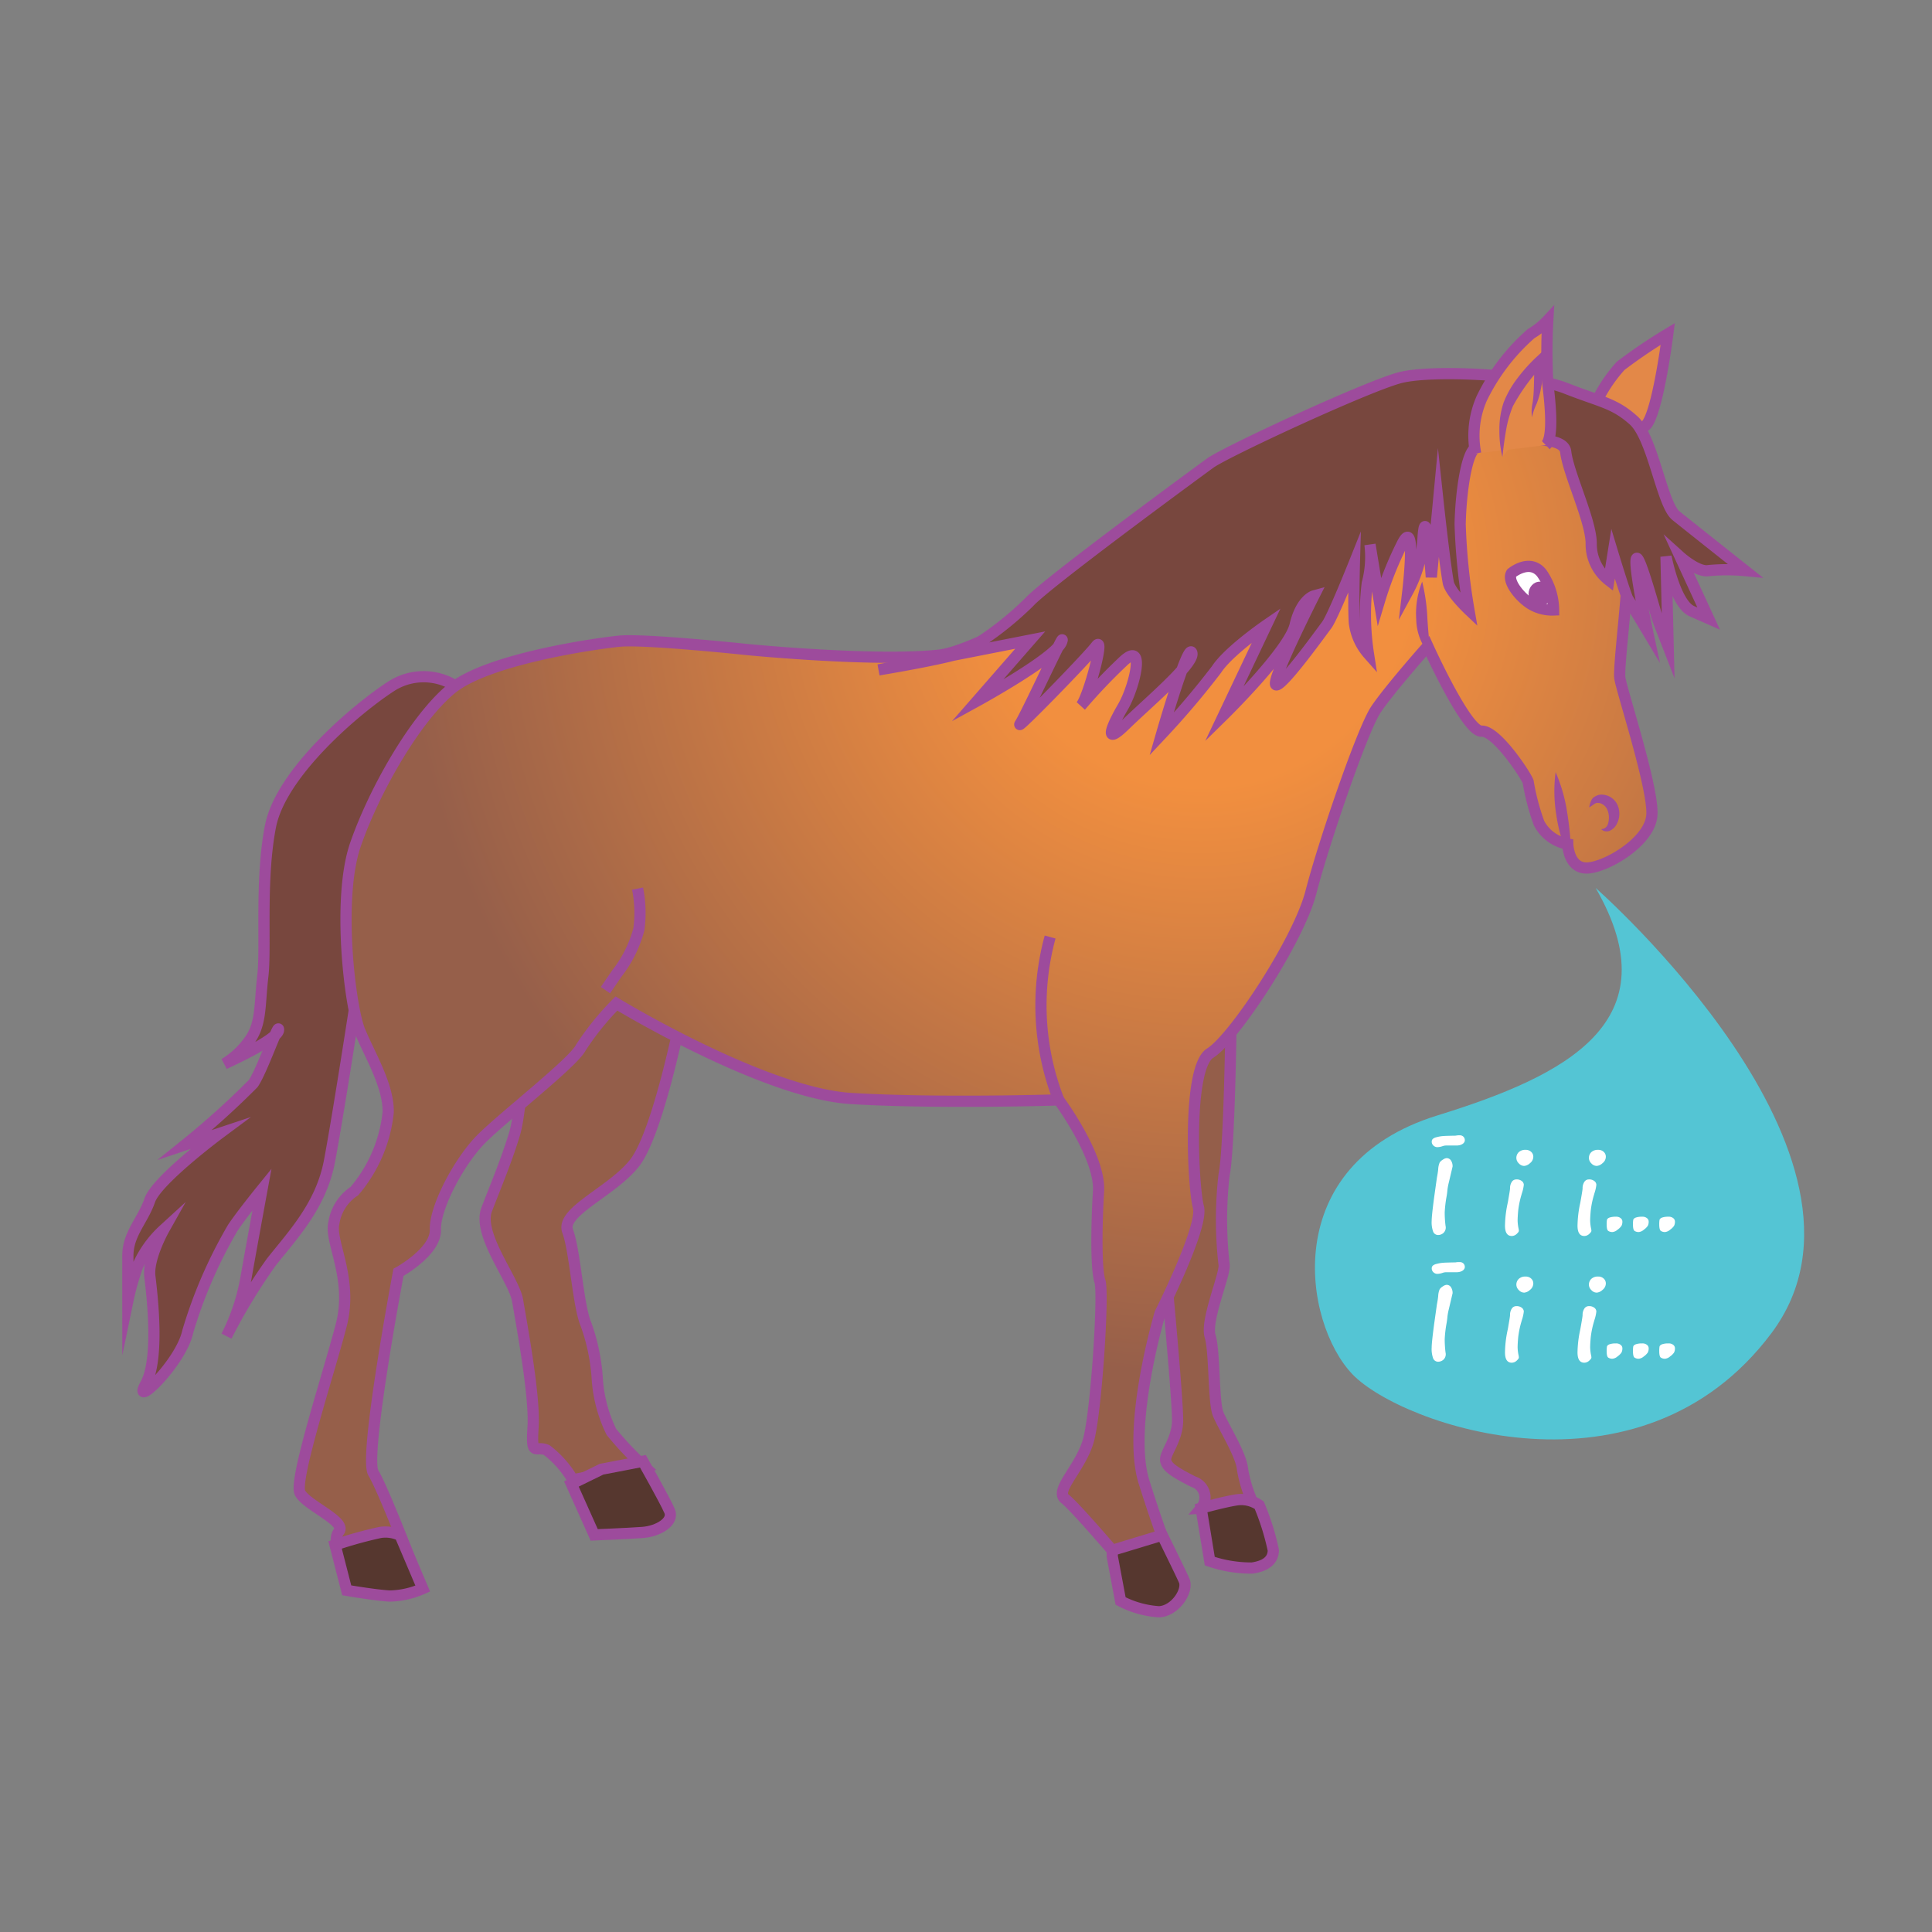 <svg id="word" xmlns="http://www.w3.org/2000/svg" xmlns:xlink="http://www.w3.org/1999/xlink" viewBox="0 0 160 160"><rect x="0" y="0" width="160" height="160" fill="#808080" stroke="none"/><defs><style>.cls-1,.cls-9{fill:#e38848;}.cls-1,.cls-2,.cls-3,.cls-4,.cls-5,.cls-7,.cls-8{stroke:#9d4b9c;stroke-miterlimit:10;stroke-width:0.929px;}.cls-2{fill:#945e4a;}.cls-3{fill:#78473e;}.cls-4{fill:url(#radial-gradient);}.cls-11,.cls-5{fill:#fff;}.cls-6{fill:#9d4b9c;}.cls-7{fill:none;}.cls-8{fill:#56372f;}.cls-10{fill:#54c5d4;}</style><radialGradient id="radial-gradient" cx="99.469" cy="47.747" r="65.999" gradientUnits="userSpaceOnUse"><stop offset="0.236" stop-color="#f28f3f"/><stop offset="0.263" stop-color="#f28f3f"/><stop offset="1" stop-color="#965f4a"/></radialGradient></defs><path class="cls-1" d="M132.165,33.379a12.537,12.537,0,0,1,2.054-3.085,43.674,43.674,0,0,1,3.9-2.641s-.858,6.826-1.866,7.616a4.525,4.525,0,0,1-2.222.876Z"/><path class="cls-2" d="M101.95,84.5s-.126,10.6-.574,12.781a32.524,32.524,0,0,0,0,7.461c.113.779-1.558,4.6-1.159,5.911s.257,5.434.665,6.444,1.93,3.405,2.016,4.574a11.225,11.225,0,0,0,.949,2.987l-4.378.248a1.374,1.374,0,0,0-.631-2.194c-1.692-.853-2.246-1.263-2.306-1.8s.925-1.648.988-3.139-.988-12.606-.988-12.606l1.053-24.578Z"/><path class="cls-2" d="M56.269,84.817s-1.845,9.121-3.718,11.5-6.147,4.023-5.538,5.646.864,6.181,1.507,7.685a16.328,16.328,0,0,1,.944,4.54,11.669,11.669,0,0,0,1.17,4.395,26.322,26.322,0,0,0,2.718,2.872l-5.913,1.089a8.4,8.4,0,0,0-2.152-2.447c-.916-.425-1.312.658-1.141-1.914s-.989-8.727-1.279-10.472-3.364-5.471-2.557-7.56S41.984,96,42.623,93.866s.949-9.369.949-9.369l7.52-6.9Z"/><path class="cls-3" d="M37.709,56.8a4.943,4.943,0,0,0-5.381.08c-2.836,1.852-9.064,7.114-9.93,11.558s-.352,10.018-.631,12.381-.105,3.865-1.035,5.242A6.943,6.943,0,0,1,18.588,88.1s4.415-1.99,4.479-2.788-1.376,3.4-2.1,4.425a68.5,68.5,0,0,1-5.637,5.077l2.846-.949s-5.2,3.867-5.777,5.545-1.81,2.767-1.811,4.595,0,3.725,0,3.725a21.217,21.217,0,0,1,.8-2.846,8.956,8.956,0,0,1,2.172-3.044s-1.328,2.366-1.15,3.864.824,6.8-.355,8.936,2.926-1.741,3.493-4.356a38.709,38.709,0,0,1,3.735-8.61c.723-1.087,2.414-3.17,2.414-3.17s-.869,4.727-1.331,7.35a17.112,17.112,0,0,1-1.608,4.8,47.116,47.116,0,0,1,3.736-6.165c1.764-2.227,4.1-4.673,4.791-8.324s2.054-12.493,2.054-12.493.868-6.805,1.018-10.818,2.631-9.92,4.455-11.892,3.475-3.644,3.475-3.644Z"/><path class="cls-4" d="M123.761,33.369s-10.573,1.3-15.682,4.043S83.036,53.7,77.731,54.262,61.95,53.8,61.95,53.8s-8.564-.908-10.654-.7-10.917,1.484-13.912,3.942-6.391,8.416-7.945,12.9-.452,13.437.346,15.4,2.417,4.568,2.362,6.787a11.977,11.977,0,0,1-2.8,6.513,3.868,3.868,0,0,0-1.7,2.658c-.367,1.516,1.608,4.575.619,8.421S24.3,122.6,24.847,123.636s3.882,2.365,3.225,3.194.358,2.337.358,2.337l5.5-.106s-2.212-5.751-3.012-7.085S33,105.37,33,105.37s3.114-1.7,3.056-3.533,1.969-5.68,3.818-7.53,7.641-6.341,8.229-7.553a23.077,23.077,0,0,1,2.946-3.647s12.228,7.43,19.439,7.866,17.187.115,17.187.115,3.474,4.681,3.3,7.554-.213,6.505.119,7.474-.307,10.906-.962,13.194-2.827,4.122-1.937,4.814,4.683,5.163,4.683,5.163L96.6,128.1s-.487-1.056-1.845-5.332c-1.475-4.644,1.322-14.019,1.322-14.019s3.615-7.175,3.171-8.778-.962-11.561.974-12.756,7.311-9.312,8.347-13.34,4.249-13.426,5.372-15.106,4.3-5.257,4.3-5.257,3.208,7.107,4.45,7.039,3.692,3.676,3.864,4.192a19.213,19.213,0,0,0,.9,3.423,3.3,3.3,0,0,0,2.38,1.736s.05,2.039,1.618,1.981,5.2-2.168,5.349-4.39-2.519-10.328-2.654-11.35.831-8.276.6-9.5S135.795,33,123.761,33.369Z"/><path class="cls-3" d="M100.217,38.357s-13.442,9.824-14.976,11.5a26.461,26.461,0,0,1-5.369,4.094c-.925.506-7.111,1.527-7.111,1.527l12.557-2.469-4.41,5.052s6.566-3.6,7.018-4.917-2.947,6.062-3.444,6.8,5.534-5.437,6.3-6.446-.673,4.352-1.265,4.952a46.779,46.779,0,0,1,3.454-3.636c1.975-1.915.969,2.115.034,3.716s-1.668,3.31.183,1.5,5.829-5.14,5.509-5.981-2.506,6.762-2.506,6.762a69.065,69.065,0,0,0,4.557-5.37c.983-1.515,4.13-3.674,4.13-3.674l-3.523,7.428s5.4-5.3,5.9-7.428,1.553-2.416,1.553-2.416-3.526,6.968-3.154,7.349,3.72-4.273,4.217-4.933,2.294-5.16,2.294-5.16-.1,3.535,0,4.979a4.79,4.79,0,0,0,1.167,2.586,21.36,21.36,0,0,1-.1-5.866,8.459,8.459,0,0,0,.225-3.207l.774,4.7a29.6,29.6,0,0,1,1.919-4.816c1.179-2.247.44,4,.44,4a10.61,10.61,0,0,0,1.269-4.579c.24-2.983.677,3.392.677,3.392l.576-6.066s.494,4.607.825,6.5c.141.8,1.712,2.283,1.712,2.283a50.951,50.951,0,0,1-.725-7.089c.048-2.557.524-6.027,1.309-6.335s7.227-1.491,7.432.325,2.165,5.824,2.112,7.687a3.783,3.783,0,0,0,1.462,2.956l.346-2.183s1.071,3.529,1.248,3.768,1.6,2.62,1.6,2.62S135.307,47,135.51,46.3s1.6,4.524,1.806,5.077.835,2.167.835,2.167l-.18-7.447s.75,3.908,2.142,4.519l1.392.612-2.363-5.119s1.466,1.322,2.363,1.145a16.176,16.176,0,0,1,3.012,0s-4.549-3.606-5.721-4.548-1.895-6.451-3.516-7.9-2.683-1.5-5.614-2.653-10.987-1.552-13.651-.893S101.475,37.434,100.217,38.357Z"/><path class="cls-1" d="M122.209,37.56a7.675,7.675,0,0,1,.5-4.565,16.923,16.923,0,0,1,4.086-5.361,6.2,6.2,0,0,0,1.387-1.122,46.67,46.67,0,0,0,0,5.255c.188,1.529.508,4.457-.163,5.1"/><path class="cls-5" d="M125.179,47.464s1.5-1.254,2.5,0a5.443,5.443,0,0,1,.982,3.052,3.39,3.39,0,0,1-1.837-.461C125.909,49.513,124.766,48.128,125.179,47.464Z"/><path class="cls-6" d="M128.829,63.947a13.205,13.205,0,0,1,.957,3.335c.095.563.16,1.135.218,1.692a6.517,6.517,0,0,1-.026,1.76,6.091,6.091,0,0,1-.75-1.607,13.516,13.516,0,0,1-.351-1.7A12.038,12.038,0,0,1,128.829,63.947Z"/><path class="cls-6" d="M131.608,66.862a2.045,2.045,0,0,1,.221-.661.724.724,0,0,1,.336-.274.906.906,0,0,1,.425-.12,1.461,1.461,0,0,1,1.372.872,1.8,1.8,0,0,1-.057,1.542,1.187,1.187,0,0,1-.574.57.641.641,0,0,1-.725-.121c.477-.049.569-.395.617-.694a1.689,1.689,0,0,0-.108-.915.971.971,0,0,0-.57-.533.481.481,0,0,0-.189-.026.3.3,0,0,0-.208.021C131.993,66.593,131.812,66.762,131.608,66.862Z"/><path class="cls-7" d="M86.966,77.6a21.569,21.569,0,0,0,.712,13.493"/><path class="cls-8" d="M104.285,124.655a20.461,20.461,0,0,1,1.167,3.734c-.018.761-.527,1.29-1.757,1.469a10.646,10.646,0,0,1-3.507-.571l-.719-4.384s1.805-.511,2.922-.686A2.6,2.6,0,0,1,104.285,124.655Z"/><path class="cls-8" d="M92.111,128.389l4.139-1.256s1.685,3.418,1.832,3.8c.316.827-.75,2.473-2.083,2.547a7.917,7.917,0,0,1-3.195-.893l-.693-3.7Z"/><path class="cls-8" d="M49.814,121.675l3.428-.662s1.834,3.24,2.212,4.125-.938,1.68-2.249,1.775-3.995.2-3.995.2l-1.889-4.217Z"/><path class="cls-8" d="M27.749,127.947a35.114,35.114,0,0,1,3.724-1.033,2.813,2.813,0,0,1,1.664.237l1.873,4.41a7.026,7.026,0,0,1-2.749.615c-1.24-.073-3.547-.472-3.547-.472Z"/><path class="cls-7" d="M52.8,73.589a10.164,10.164,0,0,1,.11,3.366,10.179,10.179,0,0,1-1.831,3.673L50.14,82"/><path class="cls-9" d="M124.425,37.855a12.393,12.393,0,0,1,.341-3.972,12.4,12.4,0,0,1,2.724-3.962,20.953,20.953,0,0,1-.389,3.44,2.9,2.9,0,0,0-.226,1.2"/><path class="cls-6" d="M124.425,37.855a9.1,9.1,0,0,1-.252-2.235,6.913,6.913,0,0,1,.352-2.289,8.257,8.257,0,0,1,1.149-2.015,13.77,13.77,0,0,1,1.517-1.7l.808-.751-.084,1.071a18.672,18.672,0,0,1-.325,2.36,6.1,6.1,0,0,1-.343,1.165,4.6,4.6,0,0,0-.372,1.1,3.285,3.285,0,0,1,.048-1.2,9.7,9.7,0,0,0,.1-1.14c.027-.771.036-1.552.045-2.322l.724.319a15.9,15.9,0,0,0-2.5,3.421,9.42,9.42,0,0,0-.572,2.025C124.594,36.383,124.5,37.112,124.425,37.855Z"/><ellipse class="cls-6" cx="127.52" cy="49.197" rx="0.934" ry="1.027"/><path class="cls-6" d="M117.778,48.17a15.505,15.505,0,0,1,.435,3.1c.066,1.016.148,1.964.3,3.054a4.516,4.516,0,0,1-1.224-2.987A7.129,7.129,0,0,1,117.778,48.17Z"/><path class="cls-10" d="M132.143,73.535s25.443,22.339,14.562,36.869-30.631,7.652-34.7,3.408-6.2-17.35,7.045-21.441C129.7,89.079,138.541,84.611,132.143,73.535Z"/><path class="cls-11" d="M119.991,97.906a5.137,5.137,0,0,0-.119.619,5.738,5.738,0,0,1-.086.636,9.949,9.949,0,0,0-.141,1.246,8.861,8.861,0,0,0,.069,1.111.61.61,0,0,1-.163.579.664.664,0,0,1-.426.181.445.445,0,0,1-.432-.263,2.281,2.281,0,0,1-.128-.911q0-.4.2-1.913l.235-1.67c.048-.244.084-.472.106-.683a1.587,1.587,0,0,1,.127-.574.9.9,0,0,1,.266-.231.633.633,0,0,1,.29-.121.422.422,0,0,1,.378.2.886.886,0,0,1,.131.491Zm1.319-3.48a.325.325,0,0,1-.05.175.483.483,0,0,1-.142.139.756.756,0,0,1-.213.091,1,1,0,0,1-.269.035h-.824c-.043,0-.091,0-.143.006a.943.943,0,0,0-.216.053,1.509,1.509,0,0,1-.241.06,1.112,1.112,0,0,1-.177.017.452.452,0,0,1-.184-.038.481.481,0,0,1-.147-.1.44.44,0,0,1-.1-.142.418.418,0,0,1-.034-.163.3.3,0,0,1,.111-.256.774.774,0,0,1,.307-.129c.069-.019.139-.036.213-.05s.156-.026.244-.035.187-.014.3-.019l.373-.011.3-.006c.074,0,.126,0,.158-.007s.053-.01.074-.012l.066-.008a.558.558,0,0,1,.073-.005h.09a.424.424,0,0,1,.313.113A.4.4,0,0,1,121.31,94.426Z"/><path class="cls-11" d="M124.918,99.306v0c.092-.517.137-.814.137-.888a.947.947,0,0,1,.139-.529.438.438,0,0,1,.386-.214.683.683,0,0,1,.453.137.4.4,0,0,1,.162.308,3.214,3.214,0,0,1-.158.7l-.026.094a7.665,7.665,0,0,0-.281,1.345c-.032.347-.047.627-.047.841a3.624,3.624,0,0,0,.09.7.856.856,0,0,1,.012.128c0,.066-.062.154-.185.265a.6.6,0,0,1-.4.167q-.562,0-.563-.855a9.4,9.4,0,0,1,.2-1.768C124.87,99.588,124.9,99.443,124.918,99.306Zm2.063-3.51a.677.677,0,0,1-.273.532.8.8,0,0,1-.474.228.606.606,0,0,1-.455-.213.632.632,0,0,1-.2-.427.659.659,0,0,1,.2-.5.774.774,0,0,1,.563-.191.645.645,0,0,1,.464.169A.535.535,0,0,1,126.981,95.8Z"/><path class="cls-11" d="M130.926,99.306v0c.091-.517.137-.814.137-.888a.947.947,0,0,1,.139-.529.437.437,0,0,1,.386-.214.68.68,0,0,1,.452.137.4.4,0,0,1,.163.308,3.277,3.277,0,0,1-.158.7l-.026.094a7.485,7.485,0,0,0-.281,1.345q-.048.521-.048.841a3.624,3.624,0,0,0,.09.7.876.876,0,0,1,.013.128c0,.066-.062.154-.186.265a.594.594,0,0,1-.4.167q-.564,0-.564-.855a9.484,9.484,0,0,1,.2-1.768C130.878,99.588,130.9,99.443,130.926,99.306Zm2.062-3.51a.677.677,0,0,1-.273.532.8.8,0,0,1-.474.228.6.6,0,0,1-.454-.213.632.632,0,0,1-.2-.427.658.658,0,0,1,.2-.5.778.778,0,0,1,.564-.191.641.641,0,0,1,.463.169A.535.535,0,0,1,132.988,95.8Z"/><path class="cls-11" d="M133.556,102.03a.586.586,0,0,1-.377-.1c-.082-.067-.122-.243-.122-.528a2.393,2.393,0,0,1,.021-.365q.021-.125.207-.2a1.548,1.548,0,0,1,.536-.073.579.579,0,0,1,.4.122.355.355,0,0,1,.137.267.734.734,0,0,1-.075.367,1.287,1.287,0,0,1-.324.318A.749.749,0,0,1,133.556,102.03Z"/><path class="cls-11" d="M135.734,102.03a.587.587,0,0,1-.378-.1q-.121-.1-.121-.528a2.269,2.269,0,0,1,.021-.365q.021-.125.207-.2a1.544,1.544,0,0,1,.536-.073.58.58,0,0,1,.4.122.355.355,0,0,1,.137.267.734.734,0,0,1-.075.367,1.278,1.278,0,0,1-.325.318A.744.744,0,0,1,135.734,102.03Z"/><path class="cls-11" d="M137.911,102.03a.586.586,0,0,1-.377-.1q-.121-.1-.122-.528a2.393,2.393,0,0,1,.021-.365q.023-.125.207-.2a1.548,1.548,0,0,1,.536-.073.583.583,0,0,1,.4.122.357.357,0,0,1,.136.267.734.734,0,0,1-.075.367,1.287,1.287,0,0,1-.324.318A.749.749,0,0,1,137.911,102.03Z"/><path class="cls-11" d="M119.991,108.4a5.137,5.137,0,0,0-.119.619,5.707,5.707,0,0,1-.086.636,9.94,9.94,0,0,0-.141,1.247,8.857,8.857,0,0,0,.069,1.11.61.61,0,0,1-.163.579.664.664,0,0,1-.426.181.445.445,0,0,1-.432-.263,2.281,2.281,0,0,1-.128-.911q0-.4.2-1.913l.235-1.67c.048-.244.084-.472.106-.683a1.587,1.587,0,0,1,.127-.574.9.9,0,0,1,.266-.231.644.644,0,0,1,.29-.121.422.422,0,0,1,.378.2.886.886,0,0,1,.131.491Zm1.319-3.48a.325.325,0,0,1-.05.175.472.472,0,0,1-.142.139.786.786,0,0,1-.213.092,1.043,1.043,0,0,1-.269.034h-.824c-.043,0-.091,0-.143.006a.943.943,0,0,0-.216.053,1.509,1.509,0,0,1-.241.06,1.112,1.112,0,0,1-.177.017.452.452,0,0,1-.184-.038.481.481,0,0,1-.147-.1.44.44,0,0,1-.1-.142.418.418,0,0,1-.034-.163.3.3,0,0,1,.111-.256.774.774,0,0,1,.307-.129c.069-.019.139-.036.213-.05s.156-.026.244-.035.187-.014.3-.019l.373-.011.3-.006c.074,0,.126,0,.158-.007s.053-.01.074-.012l.066-.008a.558.558,0,0,1,.073,0h.09a.424.424,0,0,1,.313.113A.4.4,0,0,1,121.31,104.919Z"/><path class="cls-11" d="M124.918,109.8v0c.092-.517.137-.814.137-.888a.947.947,0,0,1,.139-.529.438.438,0,0,1,.386-.214.683.683,0,0,1,.453.137.4.4,0,0,1,.162.308,3.214,3.214,0,0,1-.158.7l-.026.094a7.665,7.665,0,0,0-.281,1.345c-.032.347-.047.627-.047.841a3.624,3.624,0,0,0,.09.7.856.856,0,0,1,.012.128c0,.066-.062.154-.185.265a.6.6,0,0,1-.4.167q-.562,0-.563-.855a9.4,9.4,0,0,1,.2-1.768C124.87,110.081,124.9,109.936,124.918,109.8Zm2.063-3.51a.677.677,0,0,1-.273.532.8.8,0,0,1-.474.228.606.606,0,0,1-.455-.213.632.632,0,0,1-.2-.427.659.659,0,0,1,.2-.5.774.774,0,0,1,.563-.191.645.645,0,0,1,.464.169A.535.535,0,0,1,126.981,106.289Z"/><path class="cls-11" d="M130.926,109.8v0c.091-.517.137-.814.137-.888a.947.947,0,0,1,.139-.529.437.437,0,0,1,.386-.214.68.68,0,0,1,.452.137.4.4,0,0,1,.163.308,3.277,3.277,0,0,1-.158.7l-.026.094a7.485,7.485,0,0,0-.281,1.345q-.048.52-.048.841a3.624,3.624,0,0,0,.09.7.876.876,0,0,1,.013.128c0,.066-.062.154-.186.265a.594.594,0,0,1-.4.167q-.564,0-.564-.855a9.484,9.484,0,0,1,.2-1.768C130.878,110.081,130.9,109.936,130.926,109.8Zm2.062-3.51a.677.677,0,0,1-.273.532.8.8,0,0,1-.474.228.6.6,0,0,1-.454-.213.632.632,0,0,1-.2-.427.658.658,0,0,1,.2-.5.778.778,0,0,1,.564-.191.641.641,0,0,1,.463.169A.535.535,0,0,1,132.988,106.289Z"/><path class="cls-11" d="M133.556,112.523a.586.586,0,0,1-.377-.1c-.082-.067-.122-.243-.122-.528a2.4,2.4,0,0,1,.021-.365q.021-.124.207-.2a1.548,1.548,0,0,1,.536-.073.579.579,0,0,1,.4.122.355.355,0,0,1,.137.267.734.734,0,0,1-.075.367,1.27,1.27,0,0,1-.324.318A.749.749,0,0,1,133.556,112.523Z"/><path class="cls-11" d="M135.734,112.523a.587.587,0,0,1-.378-.1q-.121-.1-.121-.528a2.277,2.277,0,0,1,.021-.365q.021-.124.207-.2a1.544,1.544,0,0,1,.536-.073.58.58,0,0,1,.4.122.355.355,0,0,1,.137.267.734.734,0,0,1-.075.367,1.261,1.261,0,0,1-.325.318A.744.744,0,0,1,135.734,112.523Z"/><path class="cls-11" d="M137.911,112.523a.586.586,0,0,1-.377-.1q-.121-.1-.122-.528a2.4,2.4,0,0,1,.021-.365q.023-.124.207-.2a1.548,1.548,0,0,1,.536-.073.583.583,0,0,1,.4.122.357.357,0,0,1,.136.267.734.734,0,0,1-.075.367,1.27,1.27,0,0,1-.324.318A.749.749,0,0,1,137.911,112.523Z"/></svg>